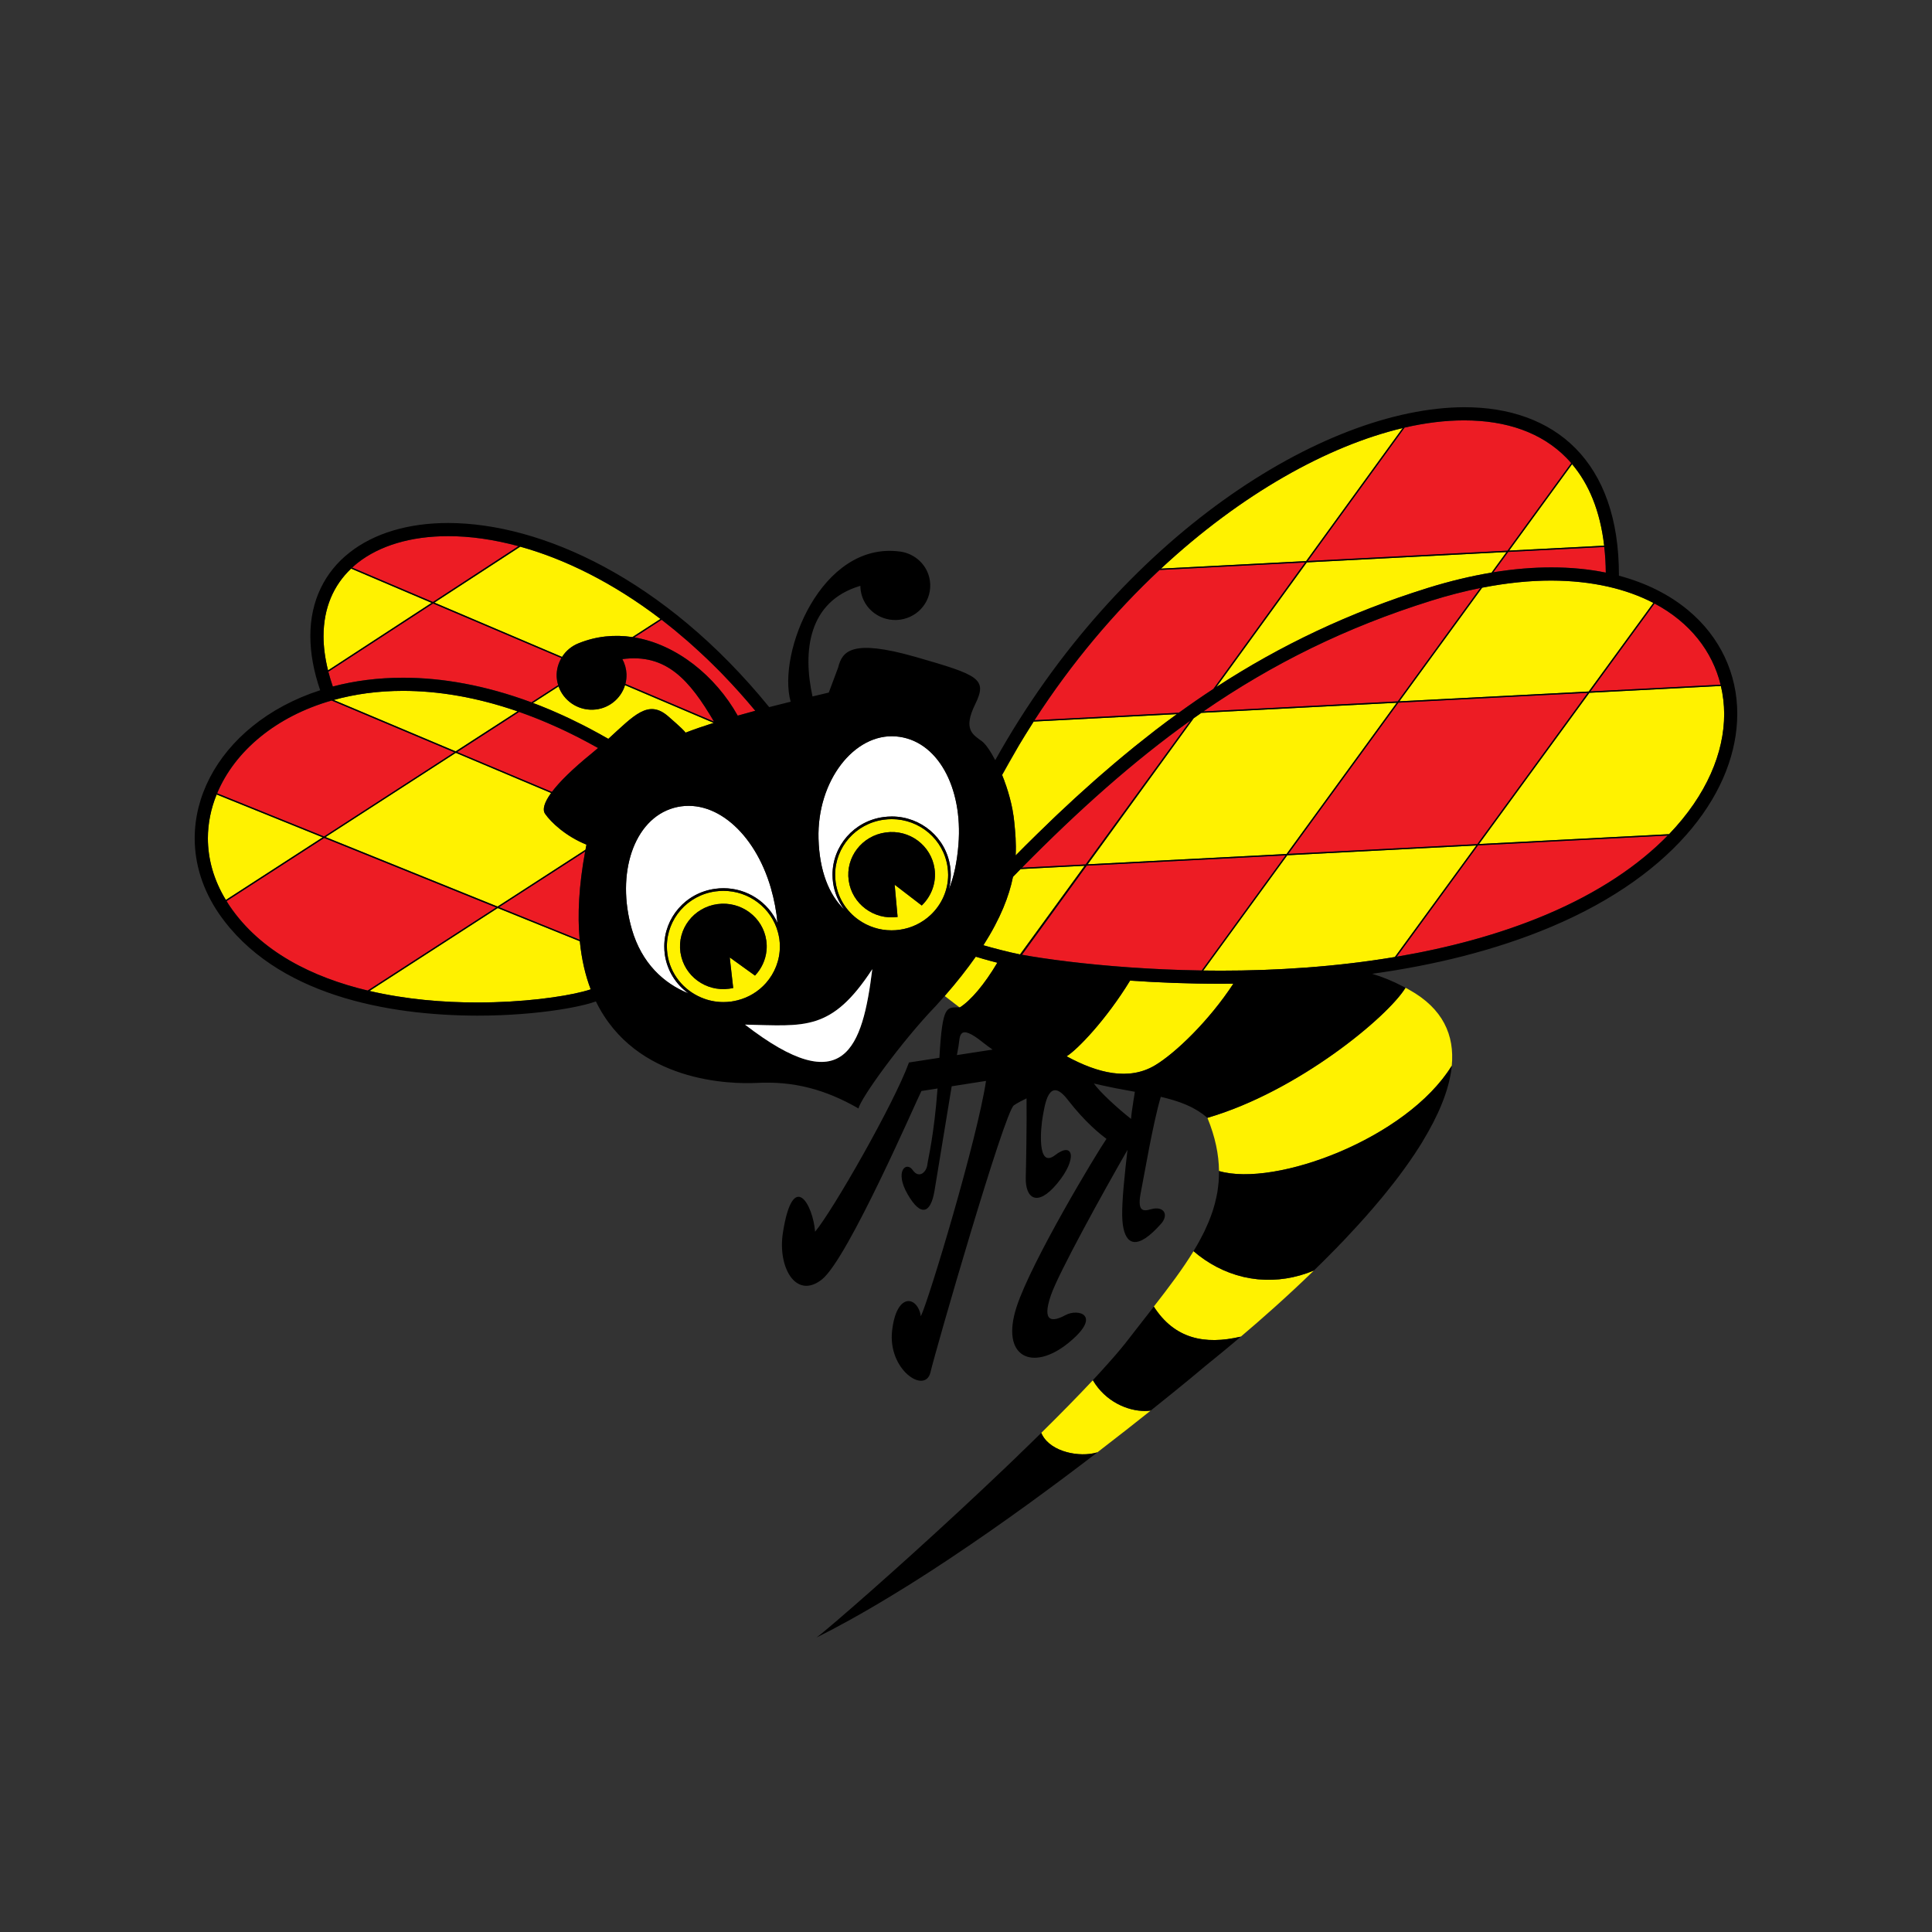 <?xml version="1.0" encoding="utf-8"?>
<!-- Generator: Adobe Illustrator 17.0.2, SVG Export Plug-In . SVG Version: 6.00 Build 0)  -->
<!DOCTYPE svg PUBLIC "-//W3C//DTD SVG 1.1//EN" "http://www.w3.org/Graphics/SVG/1.1/DTD/svg11.dtd">
<svg version="1.1" id="Lager_1" xmlns="http://www.w3.org/2000/svg" xmlns:xlink="http://www.w3.org/1999/xlink" x="0px" y="0px"
	 width="44px" height="44px" viewBox="0 0 44 44" enable-background="new 0 0 44 44" xml:space="preserve">
<rect x="0" y="0" width="44" height="44" fill="#333333" stroke="none"/>
<g>
	<defs>
		<rect id="SVGID_1_" width="44" height="44"/>
	</defs>
	<clipPath id="SVGID_2_">
		<use xlink:href="#SVGID_1_"  overflow="visible"/>
	</clipPath>
	<path clip-path="url(#SVGID_2_)" fill="#FFF200" d="M26.203,32.126h-0.001h-0.001c-0.042,0.005-0.086,0.008-0.133,0.008
		c-0.387,0-0.89-0.209-1.179-0.7c-0.345,0.368-0.742,0.773-1.169,1.193l-0.006,0.006c0.008,0.016,0.015,0.031,0.023,0.047
		c0.211,0.397,0.858,0.511,1.236,0.401c0.006-0.002,0.012-0.004,0.018-0.006c0.001,0,0.002,0,0.003,0
		c0.004-0.003,0.008-0.006,0.011-0.009c0.449-0.345,0.855-0.664,1.202-0.941C26.205,32.125,26.204,32.126,26.203,32.126"/>
	<path clip-path="url(#SVGID_2_)" fill="#FFF200" d="M28.668,29.137c-0.004,0-0.009-0.001-0.013-0.001
		c-0.008-0.001-0.017-0.002-0.025-0.003c-0.099-0.01-0.196-0.026-0.292-0.047c-0.013-0.003-0.026-0.007-0.039-0.01
		c-0.41-0.099-0.79-0.299-1.118-0.582c0,0,0.002-0.002,0.003-0.003c-0.248,0.408-0.561,0.822-0.907,1.266
		c0.47,0.732,1.156,0.878,1.982,0.684c0.455-0.385,1.049-0.907,1.664-1.505C29.5,29.112,29.074,29.173,28.668,29.137"/>
	<path clip-path="url(#SVGID_2_)" fill="#FFF200" d="M21.86,22.944c0.253-0.162,0.561-0.526,0.853-1.018
		c-0.002-0.001-0.007-0.003-0.01-0.004c-0.043-0.011-0.238-0.06-0.48-0.134c-0.195,0.278-0.428,0.575-0.708,0.895l0.338,0.26h0.005
		L21.86,22.944z"/>
	<path clip-path="url(#SVGID_2_)" fill="#FFF200" d="M25.737,22.332c-0.543,0.889-1.199,1.572-1.446,1.724
		c0.705,0.384,1.421,0.565,2.022,0.201c0.457-0.276,1.22-1.005,1.776-1.855c-0.095,0.001-0.191,0.002-0.285,0.002
		C27.062,22.405,26.365,22.376,25.737,22.332"/>
	<path clip-path="url(#SVGID_2_)" fill="#FFF200" d="M27.498,25.458c0.179,0.436,0.26,0.835,0.264,1.211
		c1.28,0.375,4.27-0.738,5.297-2.391c0.001-0.002,0.002-0.003,0.003-0.004c0.001,0,0.001-0.001,0.001-0.001
		c0.067-0.696-0.199-1.304-0.97-1.732l-0.119-0.066l0.036,0.021C31.613,23.15,29.568,24.855,27.498,25.458"/>
	<path clip-path="url(#SVGID_2_)" d="M33.059,24.278L33.059,24.278c-1.027,1.653-4.018,2.766-5.297,2.392
		c0,0.078-0.003,0.155-0.008,0.232c0,0.003,0,0.006,0,0.009c-0.004,0.04-0.008,0.08-0.013,0.119
		c-0.005,0.038-0.009,0.075-0.015,0.112v0.002c-0.008,0.046-0.018,0.091-0.027,0.136c-0.006,0.023-0.011,0.045-0.017,0.068
		c-0.003,0.015-0.006,0.031-0.01,0.046c-0.018,0.065-0.036,0.129-0.057,0.194c-0.006,0.017-0.013,0.035-0.019,0.054
		c-0.017,0.048-0.034,0.096-0.054,0.143c-0.005,0.013-0.009,0.027-0.015,0.04c-0.005,0.009-0.008,0.018-0.012,0.027
		c-0.025,0.059-0.052,0.118-0.079,0.177c-0.011,0.021-0.021,0.043-0.032,0.064c-0.011,0.023-0.023,0.045-0.035,0.068
		c-0.013,0.026-0.027,0.052-0.041,0.078c-0.009,0.016-0.017,0.032-0.026,0.048c-0.012,0.021-0.023,0.043-0.036,0.064
		c-0.027,0.046-0.054,0.093-0.082,0.139c-0.001,0.001-0.002,0.002-0.003,0.004c0.328,0.282,0.709,0.482,1.118,0.582
		c0.013,0.003,0.027,0.006,0.04,0.009c0.096,0.021,0.192,0.038,0.291,0.048c0.009,0.001,0.017,0.002,0.025,0.002
		c0.005,0.001,0.009,0.001,0.013,0.001c0.407,0.037,0.832-0.025,1.256-0.201v-0.001c0.164-0.159,0.329-0.323,0.493-0.492
		c0.014-0.013,0.028-0.028,0.042-0.042c0.011-0.012,0.022-0.023,0.032-0.035c0.029-0.029,0.058-0.059,0.086-0.088
		c0.03-0.031,0.059-0.063,0.089-0.094c0.015-0.016,0.03-0.032,0.044-0.048c0.255-0.27,0.505-0.55,0.74-0.834
		c0.002-0.002,0.004-0.004,0.006-0.006c0.043-0.054,0.088-0.107,0.131-0.161c0.005-0.006,0.009-0.012,0.014-0.018
		c0.041-0.05,0.081-0.101,0.121-0.152c0.005-0.007,0.012-0.015,0.017-0.021c0.042-0.054,0.082-0.107,0.122-0.16
		c0.003-0.004,0.006-0.008,0.009-0.012c0.042-0.056,0.082-0.111,0.123-0.167c0.016-0.022,0.032-0.045,0.048-0.068
		c0.021-0.03,0.043-0.06,0.064-0.09c0.023-0.034,0.045-0.067,0.068-0.1c0.013-0.019,0.026-0.038,0.039-0.057
		c0.025-0.038,0.05-0.076,0.074-0.114c0.009-0.013,0.017-0.026,0.025-0.038c0.012-0.021,0.025-0.041,0.038-0.061
		c0.002-0.002,0.002-0.005,0.005-0.007c0.012-0.021,0.025-0.041,0.038-0.062c0.002-0.004,0.005-0.009,0.007-0.013
		c0.023-0.038,0.045-0.075,0.067-0.112c-0.021,0.037-0.044,0.075-0.067,0.112c0.353-0.58,0.596-1.148,0.659-1.669
		c0-0.001,0-0.002,0-0.004c0-0.004,0-0.008,0.002-0.013c0-0.005,0.001-0.01,0.001-0.015c0.001-0.003,0.001-0.007,0.001-0.011
		c0.001-0.004,0.001-0.007,0.002-0.011c-0.001,0.001-0.001,0.001-0.002,0.002C33.061,24.276,33.06,24.277,33.059,24.278"/>
	<path clip-path="url(#SVGID_2_)" d="M26.278,29.757L26.278,29.757c-0.003,0.004-0.007,0.008-0.009,0.012
		c-0.127,0.162-0.26,0.332-0.394,0.506c-0.018,0.023-0.036,0.046-0.054,0.069c-0.032,0.041-0.064,0.082-0.096,0.124
		c-0.131,0.172-0.292,0.365-0.48,0.574c-0.11,0.125-0.23,0.255-0.356,0.391c0.288,0.49,0.793,0.699,1.18,0.701
		c0.046,0,0.09-0.003,0.133-0.008h0.002c0.001,0,0.002-0.001,0.003-0.001l0.002-0.002c0.384-0.306,0.693-0.558,0.909-0.736
		c0.165-0.137,0.277-0.231,0.325-0.271c0.03-0.025,0.102-0.083,0.206-0.168c0.115-0.093,0.271-0.221,0.457-0.377
		c0.011-0.009,0.023-0.02,0.035-0.03c0.037-0.03,0.075-0.062,0.113-0.095l0.006-0.005C27.434,30.635,26.748,30.489,26.278,29.757"/>
	<path clip-path="url(#SVGID_2_)" d="M24.973,33.081c-0.378,0.11-1.026-0.004-1.237-0.401c-0.007-0.016-0.015-0.031-0.022-0.047
		c-0.096,0.094-0.193,0.19-0.293,0.286c-0.07,0.069-0.142,0.138-0.214,0.207c-0.012,0.013-0.026,0.026-0.038,0.038
		c-0.022,0.021-0.045,0.043-0.067,0.064c-0.052,0.05-0.103,0.1-0.155,0.149c-0.001,0.001-0.003,0.002-0.003,0.003
		c-1.454,1.39-3.036,2.803-3.859,3.507c-0.004,0.003-0.007,0.006-0.01,0.01c-0.036,0.03-0.07,0.059-0.103,0.086
		c-0.03,0.025-0.057,0.048-0.083,0.071c-0.012,0.009-0.022,0.019-0.032,0.027c-0.017,0.013-0.032,0.027-0.047,0.039
		c-0.007,0.007-0.015,0.012-0.021,0.018c-0.003,0.002-0.006,0.005-0.008,0.007c-0.011,0.008-0.02,0.016-0.03,0.024
		c-0.01,0.009-0.02,0.018-0.031,0.026c-0.007,0.006-0.014,0.011-0.021,0.017c-0.013,0.011-0.026,0.021-0.039,0.031
		c-0.006,0.005-0.011,0.01-0.018,0.014c-0.017,0.013-0.032,0.026-0.045,0.036c0.128-0.064,0.257-0.131,0.388-0.199
		c0.009-0.006,0.02-0.011,0.03-0.017c0.123-0.065,0.248-0.133,0.373-0.202c0.01-0.006,0.02-0.011,0.029-0.017
		c0.127-0.07,0.254-0.143,0.381-0.217c0.143-0.083,0.286-0.167,0.43-0.255c0.005-0.002,0.011-0.005,0.016-0.009
		c0.133-0.08,0.268-0.163,0.402-0.247c0.006-0.003,0.011-0.006,0.017-0.01c0.037-0.024,0.075-0.047,0.113-0.071
		c0.006-0.004,0.012-0.008,0.018-0.012c0.026-0.016,0.051-0.032,0.077-0.048c0.016-0.011,0.033-0.021,0.05-0.032
		c0.012-0.008,0.025-0.017,0.038-0.025c-0.011,0.008-0.021,0.015-0.033,0.022c0.039-0.024,0.077-0.049,0.115-0.074
		c0.016-0.01,0.031-0.019,0.046-0.029c0.005-0.003,0.01-0.006,0.015-0.01c0.049-0.031,0.098-0.063,0.147-0.095
		c0.002-0.001,0.004-0.002,0.005-0.003c0.001-0.001,0.003-0.002,0.004-0.002c0.003-0.002,0.005-0.004,0.008-0.006
		c0.002-0.001,0.003-0.002,0.005-0.003c0.053-0.034,0.105-0.069,0.158-0.104c0.015-0.009,0.03-0.019,0.045-0.029
		c0.063-0.041,0.125-0.082,0.187-0.124c1.198-0.797,2.364-1.656,3.333-2.4c-0.001,0-0.002,0.001-0.003,0.001
		C24.985,33.077,24.978,33.079,24.973,33.081"/>
	<path clip-path="url(#SVGID_2_)" fill="#FFF200" d="M23.243,19.792c-0.058,0.059-0.115,0.118-0.173,0.178
		c-0.088,0.435-0.282,0.945-0.674,1.557c0.194,0.058,0.591,0.161,0.835,0.209l1.471-2.019L23.243,19.792z"/>
	<path clip-path="url(#SVGID_2_)" fill="#FFF200" d="M34.31,12.572l-4.548,0.236l-2.059,2.837c1.462-0.95,3.019-1.693,4.805-2.252
		c0.511-0.159,0.998-0.275,1.461-0.352L34.31,12.572z"/>
	<path clip-path="url(#SVGID_2_)" fill="#FFF200" d="M22.832,17.671c0.004,0.01,0.008,0.02,0.012,0.031
		c0.009,0.022,0.018,0.045,0.027,0.068c0.003,0.009,0.006,0.018,0.009,0.028c0.013,0.033,0.024,0.066,0.036,0.1
		c0.001,0.001,0.001,0.003,0.001,0.004c0.029,0.085,0.056,0.173,0.08,0.264c0.002,0.007,0.004,0.016,0.006,0.023
		c0.01,0.038,0.019,0.077,0.028,0.115c0.005,0.02,0.008,0.039,0.013,0.059c0.005,0.027,0.012,0.054,0.017,0.082
		c0.006,0.035,0.012,0.071,0.017,0.106c0.002,0.012,0.005,0.025,0.006,0.037c0.007,0.048,0.013,0.096,0.017,0.144
		c0.022,0.223,0.045,0.469,0.031,0.748c0.001,0,0.001-0.001,0.003-0.001c0.144-0.146,0.288-0.29,0.432-0.431
		c0.016-0.015,0.031-0.03,0.046-0.045c0.133-0.131,0.266-0.259,0.399-0.386c0.028-0.026,0.056-0.052,0.083-0.079
		c0.122-0.115,0.245-0.229,0.366-0.341c0.041-0.038,0.082-0.074,0.123-0.112c0.111-0.1,0.222-0.201,0.333-0.299
		c0.055-0.048,0.108-0.095,0.162-0.142c0.1-0.086,0.199-0.173,0.299-0.257c0.069-0.059,0.14-0.117,0.209-0.175
		c0.086-0.071,0.172-0.142,0.258-0.212c0.092-0.074,0.185-0.147,0.278-0.22c0.066-0.051,0.131-0.104,0.197-0.155
		c0.16-0.123,0.321-0.244,0.484-0.361l-3.262,0.169c-0.066,0.102-0.13,0.205-0.194,0.309c-0.045,0.072-0.088,0.144-0.132,0.217
		c-0.016,0.028-0.335,0.586-0.391,0.69C22.826,17.656,22.829,17.663,22.832,17.671"/>
	<path clip-path="url(#SVGID_2_)" fill="#FFF200" d="M36.534,12.427c-0.092-0.795-0.35-1.406-0.731-1.856l-1.433,1.968
		L36.534,12.427z"/>
	<path clip-path="url(#SVGID_2_)" fill="#FFF200" d="M31.945,9.749c-1.711,0.405-3.684,1.506-5.505,3.201l3.306-0.172L31.945,9.749z
		"/>
	<path clip-path="url(#SVGID_2_)" fill="#ED1C24" d="M27.633,15.69l2.091-2.881l-3.316,0.172c-1.023,0.958-1.996,2.104-2.848,3.421
		l3.287-0.171C27.107,16.044,27.368,15.864,27.633,15.69"/>
	<path clip-path="url(#SVGID_2_)" fill="#ED1C24" d="M34.011,13.033c0.466-0.075,0.906-0.111,1.32-0.111
		c0.444,0,0.859,0.041,1.24,0.118c-0.002-0.205-0.013-0.399-0.034-0.584l-2.188,0.114L34.011,13.033z"/>
	<path clip-path="url(#SVGID_2_)" fill="#ED1C24" d="M34.333,12.541l1.452-1.994c-0.037-0.043-0.075-0.084-0.115-0.124
		c-0.562-0.57-1.36-0.849-2.319-0.849h-0.015c-0.423,0-0.874,0.056-1.347,0.164l-2.204,3.039L34.333,12.541z"/>
	<path clip-path="url(#SVGID_2_)" fill="#ED1C24" d="M31.833,15.973l1.88-2.582c-0.357,0.072-0.728,0.167-1.116,0.288
		c-1.947,0.609-3.616,1.438-5.192,2.523L31.833,15.973z"/>
	<polygon clip-path="url(#SVGID_2_)" fill="#ED1C24" points="36.16,15.779 31.848,16.002 29.34,19.447 33.646,19.224 	"/>
	<path clip-path="url(#SVGID_2_)" fill="#ED1C24" d="M31.81,21.788c1.164-0.198,2.325-0.502,3.401-0.956
		c1.204-0.509,2.117-1.134,2.77-1.803l-4.32,0.224L31.81,21.788z"/>
	<path clip-path="url(#SVGID_2_)" fill="#ED1C24" d="M27.369,22.102l1.91-2.622l-4.53,0.235l-1.474,2.029
		c0.265,0.048,0.625,0.103,1.063,0.156C25.136,21.996,26.187,22.084,27.369,22.102"/>
	<path clip-path="url(#SVGID_2_)" fill="#ED1C24" d="M23.274,19.761l1.451-0.075l2.206-3.029l0.179-0.247
		C25.81,17.34,24.566,18.45,23.274,19.761"/>
	<path clip-path="url(#SVGID_2_)" fill="#ED1C24" d="M39.186,15.593c-0.187-0.759-0.696-1.419-1.504-1.848l-1.461,2.002
		L39.186,15.593z"/>
	<path clip-path="url(#SVGID_2_)" fill="#FFF200" d="M29.317,19.478l-1.912,2.625c0.132,0.001,0.266,0.003,0.4,0.003
		c1.24,0,2.603-0.083,3.963-0.311l1.855-2.54L29.317,19.478z"/>
	<path clip-path="url(#SVGID_2_)" fill="#FFF200" d="M31.81,16.005l-4.45,0.23c-0.059,0.041-0.117,0.082-0.175,0.123l-2.414,3.326
		l4.53-0.235L31.81,16.005z"/>
	<path clip-path="url(#SVGID_2_)" fill="#FFF200" d="M33.756,13.384l-1.885,2.587l4.312-0.223l1.472-2.017
		c-0.611-0.318-1.389-0.506-2.324-0.509C34.847,13.221,34.321,13.273,33.756,13.384"/>
	<path clip-path="url(#SVGID_2_)" fill="#FFF200" d="M39.193,15.622l-2.995,0.155l-2.515,3.445l4.33-0.225
		c0.859-0.894,1.256-1.864,1.254-2.738C39.267,16.041,39.241,15.828,39.193,15.622"/>
	<path clip-path="url(#SVGID_2_)" fill="#FFF200" d="M11.335,20.68l-2.92,1.888c0.824,0.192,1.68,0.264,2.457,0.262
		c1.04,0.001,1.937-0.126,2.403-0.247c0.034-0.008,0.065-0.016,0.093-0.025c0.002-0.001,0.003-0.001,0.005-0.001
		c0.029-0.009,0.056-0.017,0.08-0.026c-0.121-0.316-0.207-0.68-0.248-1.095L11.335,20.68z"/>
	<path clip-path="url(#SVGID_2_)" fill="#ED1C24" d="M9.864,13.743l-2.385,1.555c0.029,0.11,0.062,0.222,0.102,0.337
		c0.489-0.13,1.025-0.201,1.599-0.201c0.891,0,1.875,0.172,2.924,0.562l0.609-0.394c-0.019-0.062-0.031-0.128-0.034-0.196
		c-0.006-0.153,0.036-0.296,0.108-0.419L9.864,13.743z"/>
	<path clip-path="url(#SVGID_2_)" fill="#ED1C24" d="M11.809,12.439c-0.568-0.155-1.108-0.229-1.602-0.229
		c-0.853,0-1.567,0.219-2.061,0.609c-0.043,0.034-0.085,0.07-0.125,0.108L9.86,13.71L11.809,12.439z"/>
	<path clip-path="url(#SVGID_2_)" fill="#ED1C24" d="M16.801,16.298c0.134-0.038,0.268-0.075,0.4-0.11
		c-0.001-0.002-0.002-0.002-0.003-0.004c-0.243-0.292-0.49-0.567-0.74-0.825c-0.019-0.018-0.036-0.038-0.054-0.056
		c-0.063-0.064-0.127-0.127-0.19-0.189c-0.035-0.035-0.072-0.07-0.108-0.105c-0.056-0.053-0.11-0.105-0.166-0.156
		c-0.046-0.043-0.094-0.086-0.141-0.128c-0.048-0.043-0.096-0.086-0.144-0.128c-0.059-0.052-0.118-0.102-0.179-0.152
		c-0.037-0.031-0.074-0.063-0.112-0.095c-0.099-0.08-0.197-0.159-0.296-0.235l-0.62,0.401
		C15.406,14.677,16.292,15.391,16.801,16.298"/>
	<path clip-path="url(#SVGID_2_)" fill="#ED1C24" d="M15.901,16.28l0.36,0.153c-0.557-0.948-1.087-1.556-2.087-1.422
		c0.056,0.102,0.089,0.219,0.094,0.342c0.003,0.076-0.006,0.151-0.024,0.222L15.901,16.28z"/>
	<path clip-path="url(#SVGID_2_)" fill="#FFF200" d="M12.8,14.961c0.088-0.138,0.219-0.248,0.375-0.31
		c0.407-0.165,0.824-0.203,1.228-0.142l0.639-0.413c-1.087-0.829-2.184-1.366-3.194-1.646l-1.955,1.274L12.8,14.961z"/>
	<path clip-path="url(#SVGID_2_)" fill="#FFF200" d="M9.83,13.729l-1.833-0.78c-0.4,0.38-0.627,0.891-0.629,1.537
		c0,0.242,0.033,0.503,0.103,0.781L9.83,13.729z"/>
	<path clip-path="url(#SVGID_2_)" fill="#FFF200" d="M15.214,16.31c0.296,0.257,0.382,0.346,0.4,0.375
		c0.197-0.076,0.414-0.15,0.64-0.222l-2.019-0.859c-0.094,0.313-0.384,0.548-0.732,0.558c-0.357,0.012-0.67-0.212-0.782-0.53
		l-0.583,0.377c0.109,0.04,0.217,0.084,0.327,0.129c0.024,0.01,0.048,0.02,0.073,0.031c0.093,0.039,0.186,0.08,0.279,0.123
		c0.048,0.022,0.097,0.044,0.146,0.067c0.052,0.025,0.105,0.051,0.157,0.077c0.096,0.046,0.192,0.095,0.288,0.145
		c0.009,0.005,0.017,0.01,0.025,0.014c0.14,0.073,0.28,0.151,0.421,0.232C14.443,16.29,14.763,15.922,15.214,16.31"/>
	<path clip-path="url(#SVGID_2_)" fill="#FFF200" d="M9.18,15.734c-0.573,0-1.102,0.074-1.58,0.207l2.778,1.171l1.41-0.912
		C10.848,15.876,9.973,15.734,9.18,15.734"/>
	<path clip-path="url(#SVGID_2_)" fill="#FFF200" d="M10.381,17.145l-2.967,1.918l3.918,1.583l2.002-1.294
		c0.007-0.039,0.013-0.077,0.022-0.116c-0.467-0.189-0.804-0.504-0.941-0.701c-0.067-0.096-0.021-0.257,0.136-0.475L10.381,17.145z"
		/>
	<path clip-path="url(#SVGID_2_)" fill="#FFF200" d="M4.934,18.094c-0.131,0.322-0.199,0.659-0.199,0.998
		c0,0.47,0.13,0.946,0.409,1.404l2.205-1.426L4.934,18.094z"/>
	<path clip-path="url(#SVGID_2_)" fill="#ED1C24" d="M7.383,19.083L5.16,20.522c0.023,0.037,0.046,0.075,0.071,0.112
		c0.707,1.041,1.886,1.625,3.143,1.925l2.927-1.892L7.383,19.083z"/>
	<path clip-path="url(#SVGID_2_)" fill="#ED1C24" d="M10.348,17.132l-2.795-1.178c-0.636,0.182-1.182,0.469-1.617,0.823
		c-0.456,0.371-0.791,0.814-0.99,1.29l2.435,0.984L10.348,17.132z"/>
	<path clip-path="url(#SVGID_2_)" fill="#ED1C24" d="M11.365,20.66l1.836,0.742c-0.052-0.566-0.018-1.231,0.125-2.01L11.365,20.66z"
		/>
	<path clip-path="url(#SVGID_2_)" fill="#ED1C24" d="M13.452,16.943c-0.009-0.005-0.018-0.01-0.027-0.014
		c-0.009-0.006-0.018-0.011-0.027-0.016h-0.001c-0.076-0.041-0.152-0.081-0.227-0.12c-0.016-0.007-0.029-0.014-0.044-0.021
		c-0.058-0.03-0.116-0.059-0.173-0.086c-0.021-0.01-0.041-0.02-0.062-0.03c-0.051-0.024-0.102-0.048-0.152-0.071
		c-0.024-0.011-0.048-0.022-0.072-0.032c-0.047-0.022-0.095-0.043-0.142-0.064c-0.024-0.01-0.049-0.021-0.074-0.031
		c-0.047-0.02-0.093-0.04-0.14-0.059c-0.024-0.01-0.049-0.02-0.072-0.029c-0.05-0.02-0.099-0.039-0.147-0.058
		c-0.021-0.007-0.042-0.016-0.062-0.023c-0.069-0.026-0.138-0.051-0.207-0.075l-1.411,0.913l2.157,0.909
		c0.174-0.231,0.471-0.524,0.897-0.87c0.053-0.044,0.104-0.087,0.155-0.129C13.564,17.004,13.508,16.974,13.452,16.943"/>
	<path clip-path="url(#SVGID_2_)" fill="#FFFFFF" d="M15.141,21.736c-0.009-0.062-0.012-0.123-0.012-0.183
		c0-0.652,0.486-1.223,1.161-1.312c0.063-0.008,0.125-0.013,0.187-0.013c0.537,0,1.017,0.315,1.23,0.79
		c-0.023-0.257-0.073-0.526-0.151-0.797c-0.367-1.261-1.297-2.077-2.211-1.822c-0.913,0.257-1.319,1.498-0.955,2.763
		c0.224,0.775,0.728,1.237,1.289,1.461C15.395,22.419,15.193,22.107,15.141,21.736"/>
	<path clip-path="url(#SVGID_2_)" fill="#FFFFFF" d="M20.402,16.771c-0.946-0.076-1.798,1.013-1.761,2.33
		c0.021,0.736,0.238,1.275,0.585,1.611c-0.13-0.173-0.221-0.38-0.253-0.609c-0.009-0.062-0.013-0.123-0.013-0.184
		c0-0.653,0.488-1.221,1.162-1.311c0.063-0.008,0.127-0.013,0.189-0.013c0.66,0,1.235,0.479,1.33,1.144
		c0.008,0.062,0.013,0.124,0.013,0.185c0,0.113-0.016,0.222-0.044,0.327c0.113-0.273,0.185-0.611,0.218-1.015
		C21.934,17.929,21.348,16.845,20.402,16.771"/>
	<path clip-path="url(#SVGID_2_)" fill="#FFF200" d="M17.444,22.388c0.199-0.226,0.317-0.519,0.317-0.832
		c0-0.059-0.004-0.117-0.012-0.175c-0.007-0.051-0.018-0.099-0.031-0.147c-0.148-0.557-0.66-0.946-1.242-0.946
		c-0.059,0-0.119,0.004-0.178,0.012c-0.645,0.086-1.11,0.631-1.11,1.253c0,0.057,0.004,0.116,0.012,0.175
		c0.064,0.454,0.367,0.819,0.767,0.989c0.157,0.067,0.329,0.104,0.508,0.104c0.059,0,0.119-0.004,0.179-0.012
		c0.048-0.007,0.095-0.017,0.143-0.029C17.054,22.716,17.277,22.576,17.444,22.388 M16.62,21.805l0.009,0.08l0.07,0.616
		c-0.001,0-0.004,0.001-0.006,0.001c-0.021,0.005-0.066,0.012-0.084,0.015c-0.532,0.073-1.024-0.288-1.109-0.809
		c-0.001-0.007-0.003-0.013-0.003-0.019c-0.076-0.534,0.301-1.024,0.842-1.099c0.539-0.074,1.039,0.299,1.113,0.831
		c0.011,0.076,0.013,0.152,0.005,0.226c-0.021,0.216-0.116,0.416-0.262,0.571L16.62,21.805z"/>
	<path clip-path="url(#SVGID_2_)" fill="#FFF200" d="M20.311,18.655c-0.06,0-0.121,0.004-0.182,0.013
		c-0.644,0.086-1.109,0.628-1.109,1.252c0,0.057,0.004,0.116,0.012,0.175c0.05,0.356,0.246,0.656,0.519,0.851
		c0.215,0.153,0.475,0.241,0.753,0.241c0.06,0,0.12-0.003,0.18-0.012c0.277-0.038,0.52-0.16,0.708-0.336
		c0.249-0.233,0.402-0.561,0.402-0.915c0-0.058-0.005-0.117-0.013-0.176C21.491,19.113,20.942,18.655,20.311,18.655 M20.992,20.622
		l-0.616-0.474l0.067,0.735c-0.54,0.075-1.038-0.296-1.114-0.829c-0.076-0.532,0.302-1.022,0.842-1.095
		c0.541-0.077,1.039,0.297,1.114,0.829C21.329,20.107,21.21,20.412,20.992,20.622"/>
	<path clip-path="url(#SVGID_2_)" d="M38.445,13.897c-0.419-0.349-0.948-0.619-1.575-0.786v-0.012
		c0.002-1.285-0.357-2.248-0.987-2.887c-0.63-0.638-1.517-0.938-2.533-0.938c-3.226,0.009-7.855,2.964-10.684,8.038
		c-0.113-0.216-0.224-0.371-0.301-0.429c-0.206-0.151-0.44-0.265-0.156-0.843c0.285-0.583,0.09-0.663-1.361-1.08
		c-1.451-0.414-1.667-0.131-1.76,0.243l-0.213,0.57c-0.06,0.016-0.192,0.046-0.371,0.088c-0.223-1.015-0.108-2.166,1.09-2.519
		c0.001,0.034,0.003,0.069,0.008,0.105c0.06,0.427,0.461,0.726,0.897,0.666c0.437-0.061,0.739-0.454,0.679-0.886
		c-0.05-0.353-0.333-0.618-0.675-0.665c0,0-0.001-0.001-0.002-0.001c-0.003,0-0.006,0-0.008,0c-1.79-0.238-2.798,2.316-2.486,3.42
		c-0.151,0.037-0.317,0.079-0.489,0.123c-2.385-2.931-5.196-4.19-7.311-4.193c-0.904,0-1.685,0.231-2.246,0.673
		c-0.563,0.44-0.895,1.099-0.893,1.903c0,0.379,0.072,0.792,0.224,1.233c-0.598,0.193-1.119,0.477-1.546,0.824
		c-0.832,0.674-1.312,1.593-1.312,2.548c0,0.578,0.177,1.165,0.549,1.711c1.289,1.875,3.874,2.324,5.889,2.328
		c0.71,0,1.352-0.057,1.849-0.133c0.249-0.038,0.46-0.081,0.628-0.124c0.086-0.023,0.159-0.044,0.222-0.067
		c0.901,1.851,3.079,1.885,3.663,1.856c0.837-0.044,1.559,0.145,2.318,0.582c0.041-0.22,0.959-1.502,1.759-2.334
		c0.07-0.077,0.138-0.153,0.204-0.228c0.28-0.319,0.512-0.617,0.707-0.895c0.242,0.075,0.438,0.124,0.481,0.135
		c0.003,0.001,0.007,0.002,0.01,0.003c-0.292,0.493-0.6,0.856-0.853,1.018l-0.003-0.001h-0.004c-0.292,0.004-0.389-0.08-0.459,1.148
		l-0.693,0.107c-0.335,0.928-1.738,3.378-2.138,3.854c-0.045-0.608-0.503-1.448-0.733,0.024c-0.123,0.781,0.293,1.529,0.886,1.065
		c0.595-0.465,2.177-4.126,2.269-4.294l0.367-0.057c-0.08,1.073-0.216,1.601-0.233,1.737c-0.015,0.156-0.184,0.332-0.332,0.122
		c-0.146-0.21-0.422,0.021-0.115,0.552c0.307,0.532,0.526,0.424,0.611-0.082c0.053-0.33,0.249-1.522,0.391-2.379l0.782-0.123
		c-0.2,1.33-1.303,4.994-1.485,5.361c-0.064-0.449-0.548-0.574-0.653,0.321c-0.107,0.896,0.752,1.466,0.873,0.954
		c0.12-0.516,1.687-5.937,1.899-6.079c0.087-0.059,0.193-0.113,0.289-0.159c0.007,0.596-0.011,1.558-0.018,1.805
		c-0.011,0.462,0.254,0.692,0.718,0.131c0.465-0.561,0.37-0.969-0.051-0.642c-0.421,0.324-0.324-0.646-0.28-0.881
		c0.045-0.237,0.129-0.951,0.566-0.385c0.41,0.528,0.742,0.786,0.885,0.895c-0.218,0.313-1.703,2.777-2.045,3.82
		c-0.379,1.16,0.364,1.482,1.167,0.836c0.802-0.646,0.236-0.798-0.051-0.645c-0.288,0.156-0.557,0.191-0.336-0.451
		c0.171-0.501,1.198-2.361,1.744-3.31l-0.042,0.369c-0.074,0.695-0.098,1.099-0.064,1.338c0.064,0.449,0.319,0.607,0.888-0.044
		c0.163-0.214,0.023-0.385-0.239-0.313c-0.196,0.057-0.332,0.057-0.233-0.417c0.065-0.321,0.266-1.527,0.448-2.141h0.001
		c0.05,0.012,0.098,0.023,0.146,0.036c0.012,0.003,0.023,0.007,0.034,0.01c0.035,0.009,0.07,0.018,0.104,0.029
		c0.016,0.005,0.032,0.01,0.048,0.016c0.029,0.008,0.058,0.018,0.087,0.028c0.017,0.006,0.034,0.013,0.051,0.019
		c0.027,0.01,0.053,0.02,0.079,0.031c0.017,0.007,0.034,0.014,0.051,0.022c0.025,0.011,0.05,0.022,0.074,0.034
		c0.017,0.009,0.034,0.017,0.05,0.025c0.025,0.013,0.049,0.027,0.072,0.041c0.007,0.004,0.015,0.008,0.021,0.012
		c0.008,0.004,0.017,0.009,0.025,0.015c0.026,0.015,0.05,0.032,0.075,0.05c0.012,0.008,0.025,0.017,0.037,0.025
		c0.035,0.027,0.071,0.055,0.105,0.086c2.07-0.603,4.115-2.308,4.513-2.963l-0.037-0.02c-0.249-0.132-0.489-0.228-0.721-0.298
		c1.383-0.192,2.783-0.525,4.075-1.069c2.896-1.222,4.236-3.143,4.239-4.849C39.567,15.346,39.174,14.502,38.445,13.897
		 M15.364,14.35c0.038,0.031,0.075,0.063,0.112,0.095c0.06,0.05,0.119,0.1,0.179,0.151c0.048,0.043,0.096,0.086,0.144,0.129
		c0.047,0.042,0.094,0.084,0.14,0.128c0.057,0.051,0.111,0.103,0.167,0.156c0.036,0.035,0.073,0.07,0.108,0.105
		c0.063,0.062,0.127,0.125,0.19,0.189c0.018,0.018,0.035,0.037,0.054,0.056c0.25,0.258,0.497,0.532,0.74,0.825
		c0.001,0.001,0.002,0.003,0.003,0.003c-0.132,0.036-0.266,0.073-0.4,0.111c-0.509-0.907-1.395-1.621-2.353-1.782l0.62-0.402
		C15.167,14.191,15.265,14.27,15.364,14.35 M14.268,15.353c-0.005-0.123-0.038-0.239-0.094-0.342c1-0.133,1.53,0.475,2.087,1.423
		l-0.36-0.153l-1.658-0.706C14.262,15.505,14.27,15.43,14.268,15.353 M15.042,14.096l-0.639,0.413
		c-0.404-0.061-0.821-0.023-1.228,0.142c-0.156,0.062-0.287,0.172-0.375,0.31l-2.907-1.237l1.955-1.274
		C12.858,12.73,13.955,13.267,15.042,14.096 M12.677,15.407c0.003,0.068,0.016,0.133,0.035,0.196l-0.609,0.393
		c-1.05-0.39-2.033-0.561-2.924-0.561c-0.574,0-1.11,0.071-1.6,0.2c-0.039-0.115-0.073-0.227-0.101-0.337l2.385-1.554l2.922,1.243
		C12.713,15.111,12.672,15.254,12.677,15.407 M12.415,18.535c0.137,0.197,0.474,0.513,0.941,0.701
		c-0.009,0.039-0.015,0.077-0.022,0.116l-2.002,1.295l-3.918-1.583l2.967-1.919l2.17,0.915
		C12.393,18.279,12.348,18.439,12.415,18.535 M13.201,21.403l-1.836-0.743l1.961-1.267C13.183,20.171,13.15,20.836,13.201,21.403
		 M13.203,21.415L13.203,21.415L13.166,21.4L13.203,21.415z M10.377,17.112l-2.778-1.17c0.479-0.134,1.008-0.208,1.58-0.208
		c0.793,0,1.669,0.142,2.608,0.467L10.377,17.112z M8.146,12.819c0.494-0.389,1.207-0.609,2.061-0.608
		c0.494-0.001,1.034,0.074,1.602,0.228L9.86,13.71l-1.839-0.783C8.061,12.89,8.103,12.854,8.146,12.819 M7.997,12.949L9.83,13.73
		l-2.359,1.538c-0.069-0.279-0.103-0.54-0.103-0.781C7.37,13.841,7.597,13.329,7.997,12.949 M5.935,16.777
		c0.436-0.354,0.981-0.641,1.617-0.823l2.795,1.178L7.38,19.051l-2.435-0.985C5.144,17.59,5.479,17.147,5.935,16.777 M4.734,19.092
		c0-0.34,0.069-0.676,0.2-0.998l2.415,0.976l-2.205,1.426C4.865,20.038,4.735,19.562,4.734,19.092 M5.231,20.634
		c-0.026-0.037-0.048-0.075-0.071-0.113l2.223-1.437l3.918,1.583l-2.927,1.892C7.117,22.259,5.938,21.675,5.231,20.634
		 M13.453,22.532c-0.025,0.008-0.051,0.016-0.08,0.025c-0.002,0-0.003,0.001-0.005,0.001c-0.028,0.009-0.059,0.017-0.093,0.026
		c-0.466,0.12-1.363,0.247-2.403,0.247c-0.777,0.001-1.633-0.071-2.457-0.263l2.92-1.888l1.87,0.756
		C13.246,21.852,13.332,22.215,13.453,22.532 M13.466,17.165c-0.427,0.347-0.724,0.64-0.897,0.87l-2.157-0.909l1.411-0.913
		c0.068,0.024,0.137,0.05,0.206,0.075c0.02,0.008,0.042,0.016,0.062,0.024c0.049,0.018,0.097,0.037,0.147,0.057
		c0.024,0.01,0.048,0.02,0.072,0.029c0.047,0.02,0.094,0.039,0.141,0.059c0.025,0.011,0.049,0.021,0.073,0.032
		c0.048,0.021,0.096,0.041,0.143,0.063c0.024,0.011,0.047,0.021,0.072,0.032c0.049,0.024,0.1,0.047,0.151,0.071
		c0.021,0.01,0.042,0.02,0.062,0.03c0.058,0.028,0.115,0.057,0.173,0.086c0.015,0.007,0.029,0.015,0.044,0.022
		c0.075,0.039,0.152,0.079,0.228,0.12c0.009,0.005,0.018,0.01,0.027,0.015c0.065,0.035,0.131,0.071,0.196,0.107
		C13.57,17.079,13.518,17.122,13.466,17.165 M13.854,16.827c-0.141-0.081-0.281-0.158-0.421-0.232
		c-0.009-0.004-0.017-0.009-0.025-0.013c-0.096-0.05-0.192-0.099-0.288-0.145c-0.053-0.026-0.106-0.052-0.157-0.077
		c-0.049-0.023-0.098-0.046-0.146-0.068c-0.094-0.042-0.187-0.083-0.279-0.123c-0.025-0.01-0.05-0.02-0.074-0.03
		c-0.109-0.046-0.218-0.089-0.326-0.13l0.583-0.377c0.112,0.319,0.424,0.543,0.782,0.531c0.348-0.011,0.637-0.246,0.731-0.559
		l2.02,0.859c-0.226,0.072-0.444,0.147-0.641,0.223c-0.017-0.029-0.103-0.119-0.399-0.375
		C14.762,15.922,14.442,16.291,13.854,16.827 M14.389,21.162c-0.364-1.265,0.043-2.505,0.955-2.763
		c0.914-0.254,1.845,0.562,2.211,1.823c0.078,0.271,0.129,0.54,0.151,0.797c-0.213-0.475-0.693-0.79-1.23-0.79
		c-0.062,0-0.124,0.004-0.186,0.013c-0.676,0.089-1.162,0.66-1.162,1.311c0,0.06,0.004,0.122,0.012,0.183
		c0.052,0.37,0.254,0.683,0.538,0.888C15.117,22.399,14.613,21.938,14.389,21.162 M16.654,22.81L16.654,22.81
		c-0.061,0.008-0.12,0.012-0.179,0.012c-0.18,0-0.352-0.037-0.508-0.105c-0.4-0.17-0.703-0.534-0.767-0.989
		c-0.008-0.059-0.012-0.117-0.012-0.175c0-0.621,0.465-1.166,1.109-1.252c0.06-0.008,0.12-0.012,0.179-0.012
		c0.582,0,1.094,0.389,1.242,0.946c0.012,0.048,0.023,0.096,0.031,0.147c0.008,0.058,0.012,0.116,0.012,0.174
		c0,0.314-0.118,0.607-0.317,0.833c-0.167,0.188-0.39,0.328-0.648,0.393C16.749,22.793,16.702,22.803,16.654,22.81 M16.967,23.335
		c1.36,0.029,1.965,0.165,2.899-1.264C19.643,23.87,19.229,25.083,16.967,23.335 M21.192,20.84
		c-0.188,0.176-0.432,0.298-0.708,0.336c-0.06,0.008-0.121,0.012-0.18,0.012c-0.278,0-0.539-0.088-0.753-0.241
		c-0.274-0.195-0.469-0.495-0.519-0.852c-0.008-0.059-0.012-0.117-0.012-0.175c0-0.623,0.465-1.165,1.109-1.252
		c0.061-0.008,0.122-0.012,0.181-0.012c0.631,0,1.18,0.457,1.27,1.093c0.008,0.059,0.013,0.118,0.013,0.176
		C21.593,20.279,21.441,20.607,21.192,20.84 M21.828,19.236c-0.033,0.404-0.105,0.742-0.218,1.015
		c0.027-0.105,0.043-0.214,0.043-0.326c0-0.061-0.004-0.123-0.013-0.185c-0.094-0.666-0.67-1.145-1.329-1.145
		c-0.063,0-0.126,0.005-0.19,0.013c-0.673,0.091-1.161,0.658-1.161,1.312c0,0.06,0.004,0.121,0.012,0.183
		c0.033,0.23,0.124,0.436,0.254,0.609c-0.347-0.336-0.564-0.875-0.585-1.61c-0.037-1.318,0.814-2.406,1.761-2.331
		C21.348,16.845,21.933,17.93,21.828,19.236 M21.793,24.029c0.018-0.103,0.03-0.174,0.036-0.201
		c0.038-0.213-0.016-0.547,0.555-0.088c0.077,0.062,0.151,0.115,0.221,0.164L21.793,24.029z M39.185,15.593l-2.965,0.154
		l1.461-2.002C38.489,14.174,38.998,14.834,39.185,15.593 M37.654,13.731l-1.472,2.018l-4.312,0.223l1.885-2.588
		c0.565-0.11,1.091-0.162,1.575-0.162C36.266,13.225,37.043,13.413,37.654,13.731 M27.185,16.358
		c0.058-0.041,0.116-0.082,0.175-0.123l4.45-0.23l-2.509,3.444l-4.53,0.235L27.185,16.358z M24.725,19.687l-1.451,0.074
		c1.293-1.311,2.536-2.421,3.836-3.35l0.001-0.001l-0.18,0.248L24.725,19.687z M32.597,13.68c0.388-0.122,0.759-0.216,1.116-0.288
		l-1.88,2.582l-4.428,0.229C28.981,15.117,30.65,14.289,32.597,13.68 M27.703,15.645l2.058-2.837l4.549-0.236l-0.341,0.469
		c-0.463,0.077-0.951,0.193-1.461,0.352C30.722,13.952,29.164,14.695,27.703,15.645 M31.848,16.003l4.311-0.224l-2.514,3.445
		l-4.306,0.223L31.848,16.003z M36.571,13.041c-0.382-0.078-0.797-0.119-1.241-0.119c-0.414,0-0.854,0.036-1.32,0.111l0.338-0.463
		l2.188-0.113C36.557,12.642,36.569,12.836,36.571,13.041 M36.534,12.427l-2.164,0.112l1.433-1.968
		C36.184,11.021,36.442,11.632,36.534,12.427 M33.335,9.574h0.015c0.96,0,1.758,0.279,2.319,0.848
		c0.04,0.041,0.078,0.082,0.115,0.125l-1.452,1.994l-4.548,0.235l2.205-3.038C32.461,9.63,32.913,9.574,33.335,9.574 M31.945,9.749
		l-2.199,3.03l-3.305,0.171C28.261,11.255,30.234,10.154,31.945,9.749 M26.407,12.981l3.316-0.172l-2.09,2.881
		c-0.265,0.174-0.527,0.354-0.786,0.542l-3.287,0.17C24.411,15.085,25.384,13.939,26.407,12.981 M22.992,17.339
		c0.003-0.004,0.006-0.007,0.008-0.011c0.054-0.097,0.109-0.192,0.165-0.286c0.016-0.028,0.033-0.055,0.049-0.083
		c0.044-0.073,0.088-0.145,0.132-0.217c0.064-0.104,0.128-0.207,0.194-0.309l3.262-0.169c-0.162,0.117-0.323,0.238-0.484,0.361
		c-0.066,0.051-0.131,0.104-0.197,0.155c-0.093,0.073-0.186,0.145-0.278,0.22c-0.086,0.07-0.172,0.141-0.258,0.212
		c-0.069,0.058-0.14,0.116-0.209,0.175c-0.1,0.084-0.199,0.171-0.299,0.257c-0.054,0.047-0.107,0.094-0.162,0.142
		c-0.111,0.098-0.222,0.199-0.333,0.299c-0.041,0.038-0.082,0.074-0.123,0.112c-0.121,0.112-0.244,0.226-0.366,0.341
		c-0.027,0.027-0.055,0.053-0.083,0.079c-0.133,0.127-0.266,0.255-0.399,0.386c-0.015,0.015-0.031,0.03-0.045,0.045
		c-0.145,0.141-0.289,0.285-0.433,0.431c-0.001,0-0.001,0.001-0.003,0.001c0.015-0.279-0.008-0.525-0.03-0.748
		c-0.005-0.048-0.011-0.096-0.017-0.144c-0.002-0.012-0.005-0.025-0.007-0.037c-0.005-0.035-0.01-0.071-0.017-0.106
		c-0.005-0.028-0.011-0.055-0.017-0.082c-0.005-0.02-0.008-0.039-0.012-0.059c-0.009-0.038-0.019-0.077-0.029-0.115
		c-0.002-0.007-0.004-0.016-0.006-0.023c-0.024-0.091-0.051-0.179-0.079-0.264c-0.001-0.001-0.001-0.003-0.002-0.004
		c-0.011-0.034-0.023-0.067-0.036-0.1c-0.003-0.009-0.006-0.018-0.009-0.028c-0.009-0.023-0.018-0.046-0.027-0.068
		c-0.004-0.011-0.008-0.021-0.012-0.031c-0.003-0.008-0.006-0.016-0.009-0.024C22.878,17.544,22.935,17.441,22.992,17.339
		 M22.396,21.528c0.392-0.613,0.586-1.123,0.674-1.558c0.057-0.059,0.115-0.119,0.173-0.177l1.459-0.076l-1.471,2.02
		C22.987,21.689,22.59,21.585,22.396,21.528 M23.275,21.744l1.474-2.029l4.53-0.235l-1.91,2.622
		c-1.182-0.018-2.233-0.106-3.031-0.202C23.9,21.847,23.54,21.792,23.275,21.744 M25.774,25.333l-0.016,0.149
		c-0.306-0.241-0.711-0.612-0.846-0.806c0.134,0.032,0.261,0.059,0.378,0.083c0.005,0.001,0.009,0.002,0.013,0.003
		c0.037,0.008,0.073,0.015,0.108,0.022c0.147,0.029,0.291,0.055,0.431,0.08c0.001,0,0.002,0,0.004,0
		C25.822,25.014,25.8,25.15,25.774,25.333 M26.312,24.258c-0.6,0.364-1.316,0.182-2.021-0.201c0.247-0.152,0.903-0.835,1.446-1.724
		c0.628,0.043,1.325,0.072,2.068,0.072c0.093,0,0.189-0.001,0.284-0.002C27.533,23.252,26.77,23.982,26.312,24.258 M27.804,22.106
		c-0.134,0-0.268-0.001-0.4-0.003l1.912-2.625l4.306-0.223l-1.855,2.54C30.408,22.023,29.044,22.106,27.804,22.106 M35.211,20.832
		c-1.076,0.454-2.237,0.758-3.401,0.956l1.85-2.535l4.321-0.224C37.328,19.698,36.415,20.324,35.211,20.832 M38.012,18.998
		l-4.329,0.224l2.514-3.444l2.995-0.155c0.048,0.206,0.074,0.419,0.075,0.637C39.268,17.134,38.871,18.104,38.012,18.998"/>
	<path clip-path="url(#SVGID_2_)" d="M17.452,21.421c-0.074-0.531-0.575-0.904-1.114-0.83c-0.54,0.074-0.918,0.565-0.842,1.098
		c0.001,0.006,0.003,0.013,0.004,0.019c0.084,0.521,0.576,0.883,1.109,0.809c0.017-0.002,0.062-0.01,0.083-0.014
		c0.002-0.001,0.005-0.001,0.006-0.002l-0.07-0.616l-0.008-0.08l0.574,0.414c0.147-0.155,0.242-0.355,0.263-0.572
		C17.464,21.573,17.463,21.498,17.452,21.421"/>
	<path clip-path="url(#SVGID_2_)" d="M20.171,18.959c-0.54,0.074-0.918,0.563-0.842,1.096c0.075,0.532,0.574,0.903,1.113,0.828
		l-0.067-0.734l0.617,0.473c0.218-0.209,0.337-0.514,0.292-0.834C21.21,19.256,20.712,18.882,20.171,18.959"/>
	<path clip-path="url(#SVGID_2_)" fill="#FFFFFF" d="M16.967,23.335c2.262,1.748,2.676,0.535,2.899-1.263
		C18.933,23.5,18.327,23.364,16.967,23.335"/>
</g>
</svg>
